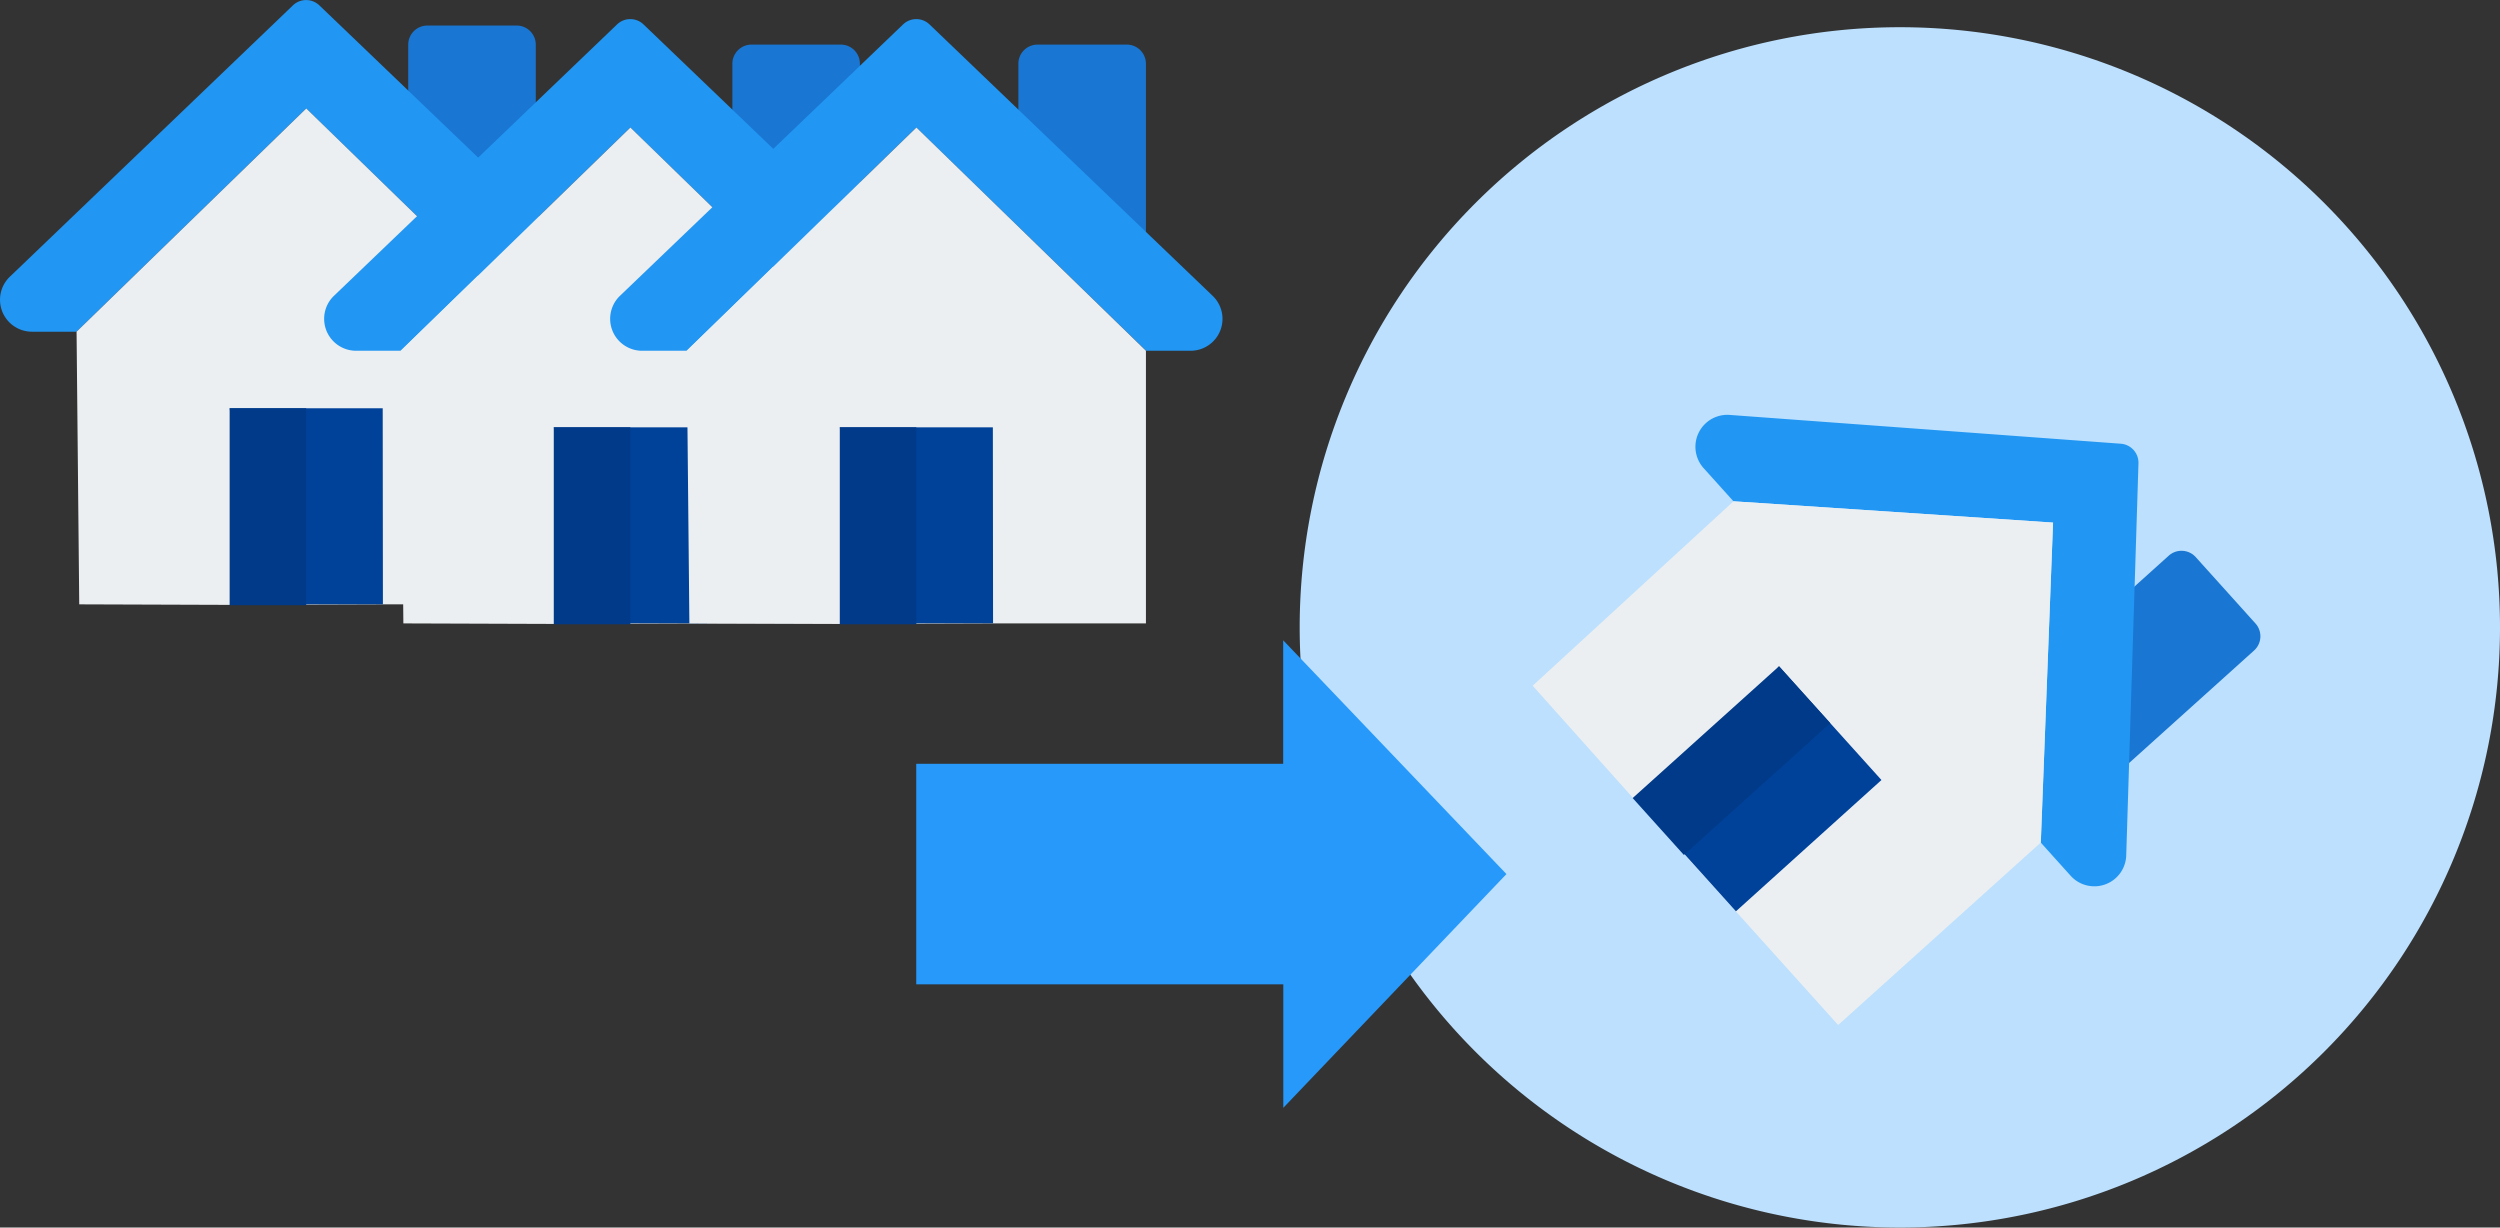 <svg xmlns="http://www.w3.org/2000/svg" width="113.362" height="55.661" viewBox="0 0 113.362 55.661"><rect x="0" y="0" width="113.362" height="55.661" fill="#333333" stroke="none"/><defs><style>.a{fill:#bce0fd;}.b{fill:#2699fb;}.c{fill:#1976d2;}.d{fill:#2196f3;}.e{fill:#eceff1;}.f{fill:#00429a;}.g{fill:#003a88;}</style></defs><g transform="translate(58.934 1.234)"><path class="a" d="M0,27.214A27.214,27.214,0,1,0,27.214,0,27.217,27.217,0,0,0,0,27.214Z" transform="translate(0 0)"/><g transform="translate(-5.799 15.554)"><g transform="translate(-22.736 -13.911)"><path class="b" d="M246.962,208.471l-10.123-10.6v5.6H220.2v10h16.644v5.6Zm0,0" transform="translate(-209.052 -171.714)"/><g transform="translate(-30.398 -2.876)"><path class="c" d="M346.249,21.332H342.2a.868.868,0,0,0-.868.868V26.11a.864.864,0,0,0,.258.617l4.049,4a.867.867,0,0,0,1.477-.617V22.2A.868.868,0,0,0,346.249,21.332Zm0,0" transform="translate(-322.822 -20.175)"/><path class="d" d="M27.766,13.595a1.447,1.447,0,0,1-1.446,1.446H24.3L13.883,4.918,3.471,15.041H1.446A1.448,1.448,0,0,1,.428,12.565L13.281.244a.866.866,0,0,1,1.2,0l12.842,12.31A1.445,1.445,0,0,1,27.766,13.595Zm0,0" transform="translate(0 -0.001)"/><path class="e" d="M74.3,90.668,63.885,100.791l.121,12.363,6.849.024,6.853-.024h7V100.791Zm0,0" transform="translate(-60.414 -85.751)"/><path class="f" d="M192,341.332h6.941l.009,8.887H195.4S192.995,348.885,192,341.332Zm0,0" transform="translate(-181.588 -322.821)"/><path class="g" d="M192,341.332h3.471v8.931H192Zm0,0" transform="translate(-181.588 -322.821)"/></g><g transform="translate(-15.7 -2.012)"><path class="c" d="M346.249,21.332H342.2a.868.868,0,0,0-.868.868V26.11a.864.864,0,0,0,.258.617l4.049,4a.867.867,0,0,0,1.477-.617V22.2A.868.868,0,0,0,346.249,21.332Zm0,0" transform="translate(-322.822 -20.175)"/><path class="d" d="M27.766,13.595a1.447,1.447,0,0,1-1.446,1.446H24.3L13.883,4.918,3.471,15.041H1.446A1.448,1.448,0,0,1,.428,12.565L13.281.244a.866.866,0,0,1,1.2,0l12.842,12.31A1.445,1.445,0,0,1,27.766,13.595Zm0,0" transform="translate(0 -0.001)"/><path class="e" d="M74.3,90.668,63.885,100.791l.121,12.363,6.849.024,6.853-.024h7V100.791Zm0,0" transform="translate(-60.414 -85.751)"/><path class="f" d="M192,341.332h6.941l.009,8.887H195.4S192.995,348.885,192,341.332Zm0,0" transform="translate(-181.588 -322.821)"/><path class="g" d="M192,341.332h3.471v8.931H192Zm0,0" transform="translate(-181.588 -322.821)"/></g><g transform="translate(-2.731 -2.012)"><path class="c" d="M346.249,21.332H342.2a.868.868,0,0,0-.868.868V26.11a.864.864,0,0,0,.258.617l4.049,4a.867.867,0,0,0,1.477-.617V22.2A.868.868,0,0,0,346.249,21.332Zm0,0" transform="translate(-322.822 -20.175)"/><path class="d" d="M27.766,13.595a1.447,1.447,0,0,1-1.446,1.446H24.3L13.883,4.918,3.471,15.041H1.446A1.448,1.448,0,0,1,.428,12.565L13.281.244a.866.866,0,0,1,1.2,0l12.842,12.31A1.445,1.445,0,0,1,27.766,13.595Zm0,0" transform="translate(0 -0.001)"/><path class="e" d="M74.3,90.668,63.885,100.791l.121,12.363,6.849.024,6.853-.024h7V100.791Zm0,0" transform="translate(-60.414 -85.751)"/><path class="f" d="M192,341.332h6.941l.009,8.887H195.4S192.995,348.885,192,341.332Zm0,0" transform="translate(-181.588 -322.821)"/><path class="g" d="M192,341.332h3.471v8.931H192Zm0,0" transform="translate(-181.588 -322.821)"/></g><g transform="translate(57.06 7.211) rotate(48)"><path class="c" d="M346.249,21.332H342.2a.868.868,0,0,0-.868.868V26.11a.864.864,0,0,0,.258.617l4.049,4a.867.867,0,0,0,1.477-.617V22.2A.868.868,0,0,0,346.249,21.332Zm0,0" transform="translate(-322.822 -20.175)"/><path class="d" d="M27.766,13.595a1.447,1.447,0,0,1-1.446,1.446H24.3L13.883,4.918,3.471,15.041H1.446A1.448,1.448,0,0,1,.428,12.565L13.281.244a.866.866,0,0,1,1.2,0l12.842,12.31A1.445,1.445,0,0,1,27.766,13.595Zm0,0" transform="translate(0 -0.001)"/><path class="e" d="M74.3,90.668,63.885,100.791l.121,12.363,6.849.024,6.853-.024h7V100.791Zm0,0" transform="translate(-60.414 -85.751)"/><path class="f" d="M192,341.332h6.941l.009,8.887H195.4S192.995,348.885,192,341.332Zm0,0" transform="translate(-181.588 -322.821)"/><path class="g" d="M192,341.332h3.471v8.931H192Zm0,0" transform="translate(-181.588 -322.821)"/></g></g></g></g></svg>